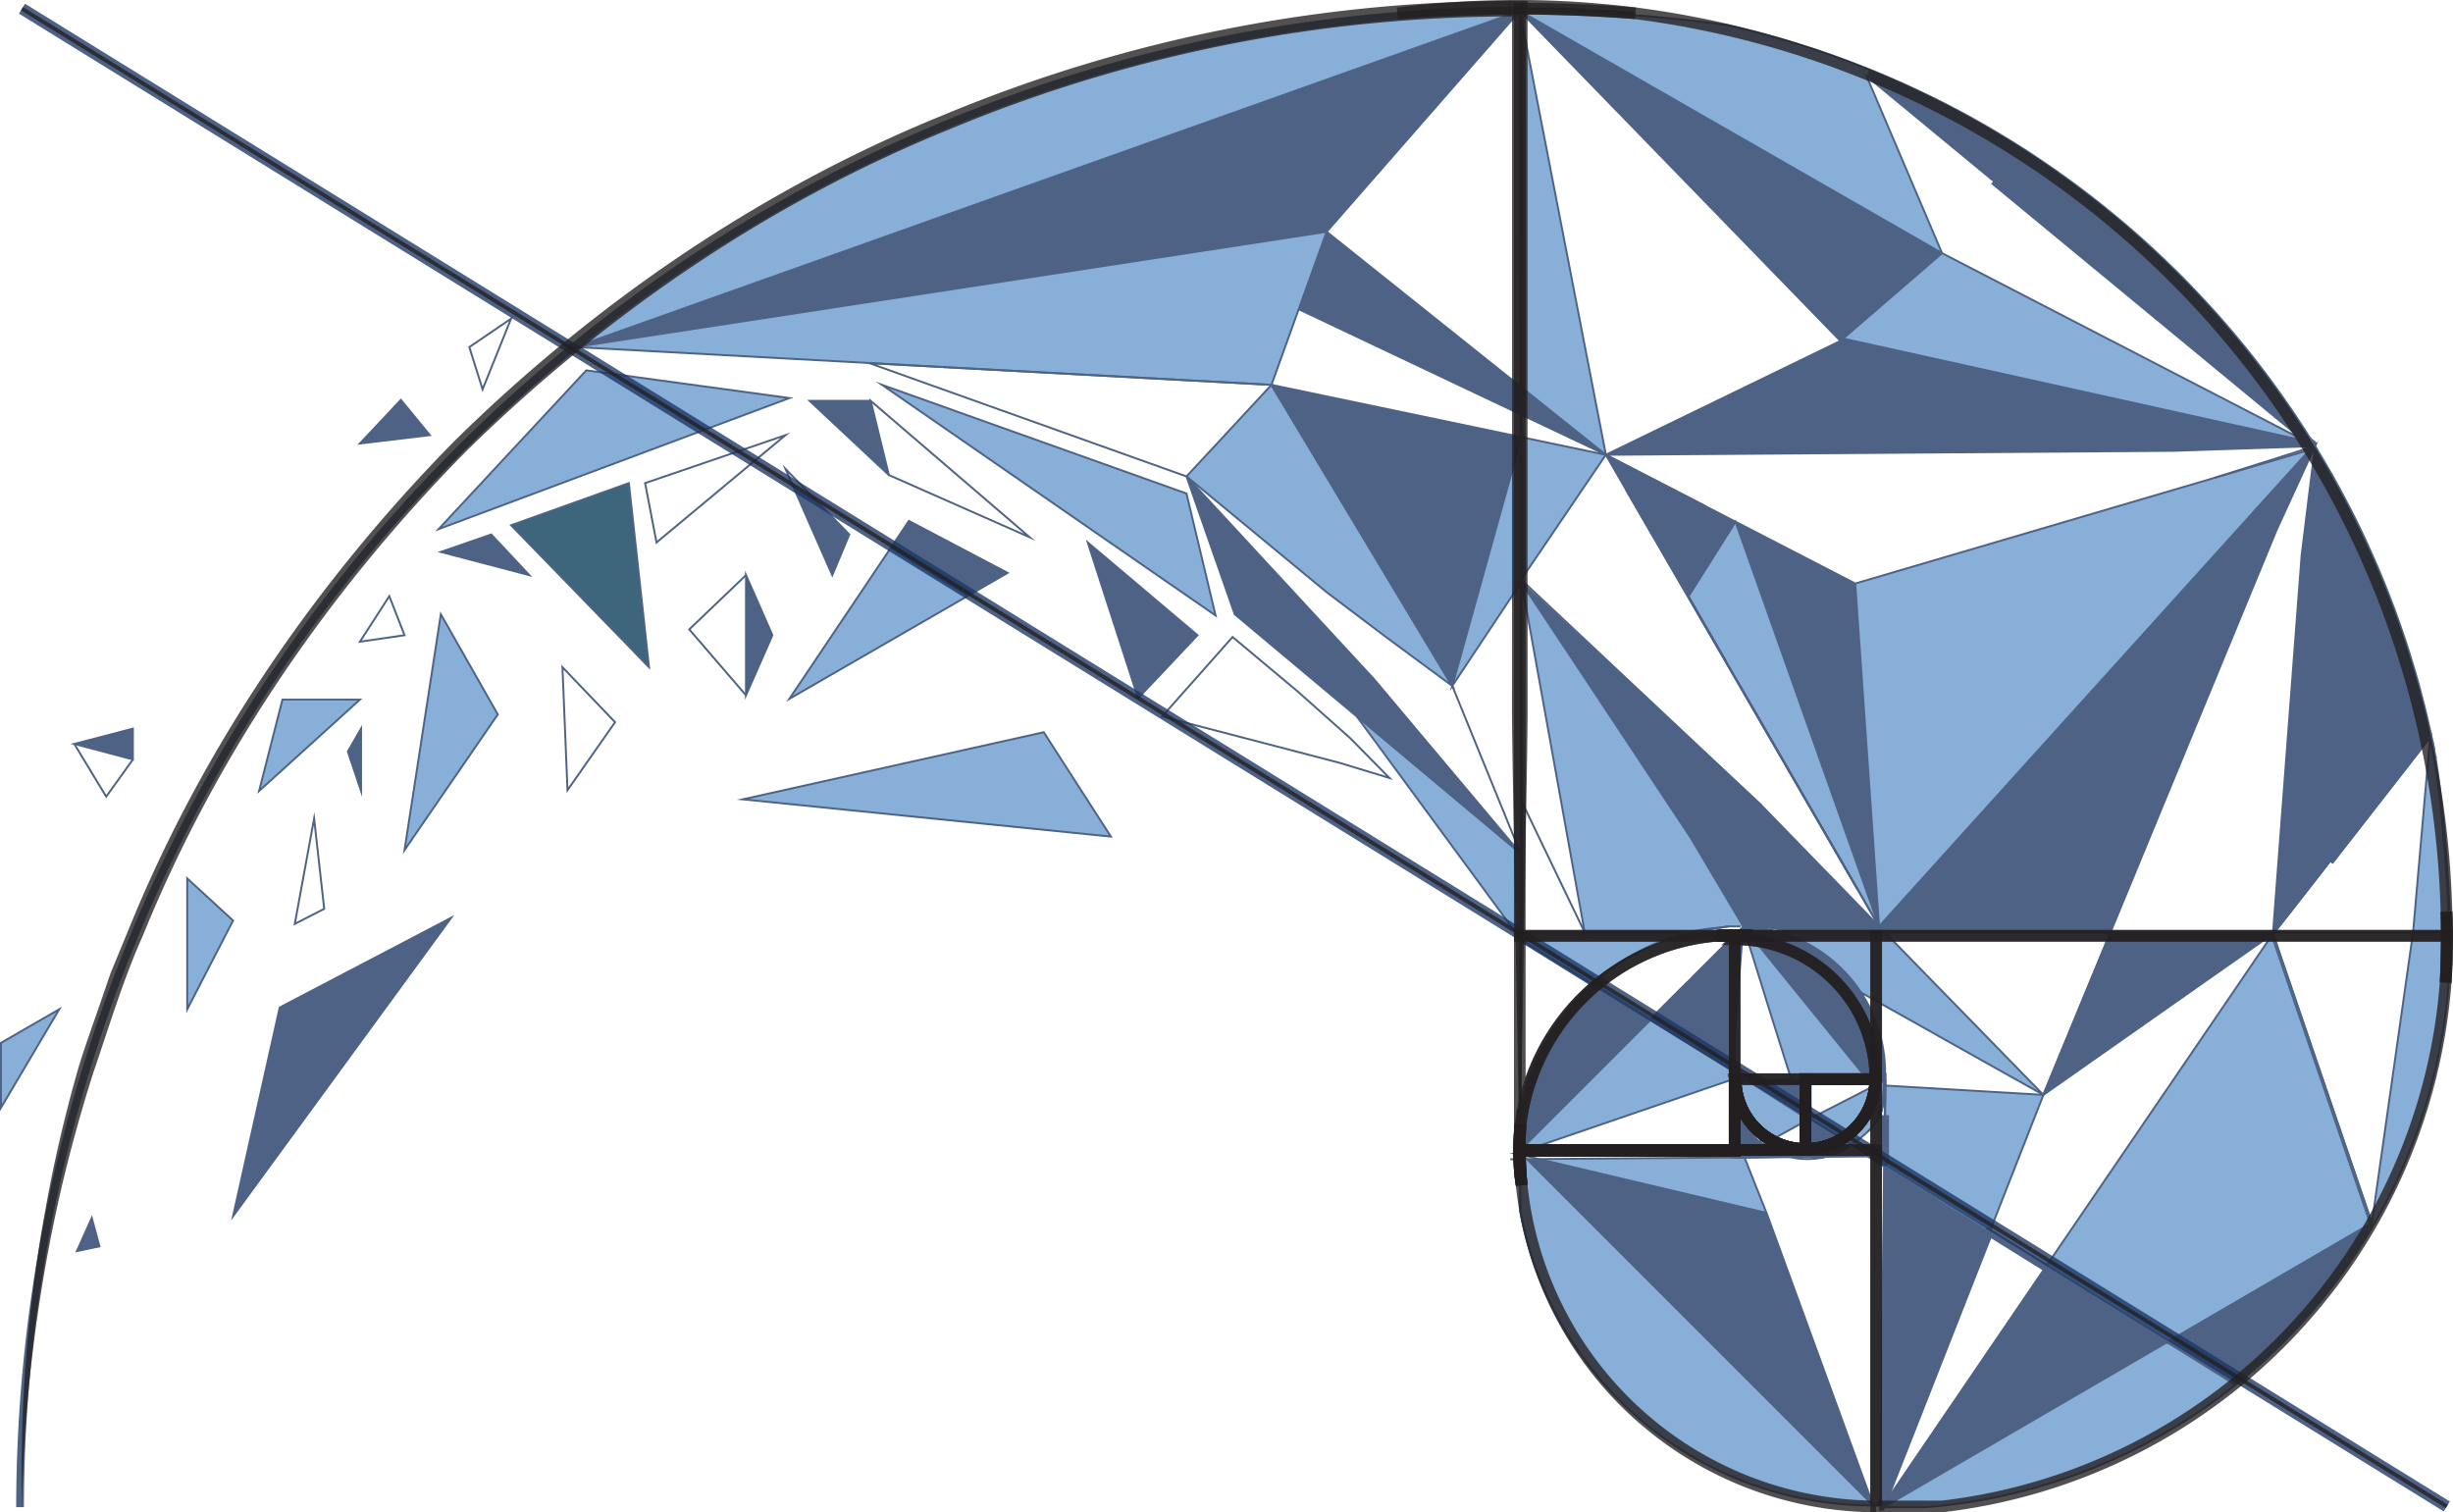 <svg id="FIBDEC_vector" data-name="FIBDEC vector" xmlns="http://www.w3.org/2000/svg" viewBox="0 0 316.082 194.873"><defs><style>.cls-1,.cls-12,.cls-8,.cls-9{opacity:0.78;}.cls-2{fill:#69c;}.cls-3{fill:#1c3664;}.cls-4{fill:#063b58;}.cls-11,.cls-12,.cls-5,.cls-6,.cls-7,.cls-8,.cls-9{fill:none;}.cls-5,.cls-6,.cls-7,.cls-8{stroke:#1c3664;}.cls-12,.cls-5,.cls-6,.cls-7,.cls-8,.cls-9{stroke-miterlimit:10;}.cls-5{stroke-width:0.25px;}.cls-7{stroke-width:0.257px;}.cls-8,.cls-9{stroke-width:1.5px;}.cls-12,.cls-9{stroke:#231f20;}.cls-10{fill:#231f20;}.cls-12{stroke-width:0.5px;}</style></defs><g class="cls-1"><path class="cls-2" d="M374.415,213.049c-.03-.22-.07-.43-.12-.64-.03-.18-.07-.36-.11-.53a.22.22,0,0,0-.01-.08c-.04-.18-.08-.36-.12-.53-.01-.03-.01-.06-.02-.08l.06-.64c.04.17.08.34.12.52.05.19.09.38.13.57v.04c.01.03.01.05.02.08.03.14.06.3.09.45.01.05.02.11.03.16a3.701,3.701,0,0,1,.09.48c.01.04.02.09.03.14s.02.11.03.16a2.231,2.231,0,0,1,.04.23.066.066,0,0,1,.01.06.508.508,0,0,1,.03.17.037.037,0,0,0,.01.03v.07a.037.037,0,0,1,.01.03.06.06,0,0,0,.01.04.06.06,0,0,0,.01.04c.01.01.02.03.01.04v.04c.02.18.05.35.08.54v.02c.04.22.07.44.1.67.05.3.1.62.14.93.02.17.04.34.07.51.01.11.02.22.04.34q.06.465.12.96l.09.78c.07.6.14,1.2.2,1.82.03.3.06.61.09.92.04.29.06.59.09.88l.09.99c.01.17.03.34.05.51.03.4.06.79.1,1.19.13,1.58.24,3.15.33,4.64l.06.93a.86.86,0,0,0,.01.16q.03.57.06,1.11v.12c.01.36.03.7.05,1.04.01.32.03.63.04.93,0,.1,0,.21.01.31.03.78.04,1.5.05,2.12h-.16c-.01-.57-.02-1.22-.05-1.92-.01-.1-.01-.21-.01-.31-.01-.3-.03-.61-.04-.93-.02-.34-.04-.68-.05-1.04v-.12q-.03-.54-.06-1.11a.86.86,0,0,1-.01-.16l-.06-.93c-.09-1.49-.2-3.06-.33-4.64-.02-.25-.05-.51-.07-.76-.01-.14-.02-.29-.03-.43-.02-.17-.04-.34-.05-.51l-.09-.99c-.03-.29-.05-.59-.09-.88-.03-.31-.06-.62-.09-.92-.06-.62-.13-1.22-.2-1.82l-.09-.78q-.06-.495-.12-.96c-.02-.15-.04-.3-.06-.44s-.04-.27-.05-.41c-.04-.31-.09-.63-.14-.93-.03-.23-.06-.45-.1-.67v-.02c-.03-.19-.06-.36-.08-.54.02.1.04.19.06.28a1.801,1.801,0,0,0-.06-.32c.01-.01,0-.03-.01-.04a.019.019,0,0,0,0-.03l-.01-.01a.147.147,0,0,0-.02-.11v-.01a.019.019,0,0,0,0-.03c0-.01,0-.01-.01-.02a.508.508,0,0,0-.03-.17.066.066,0,0,0-.01-.06,2.231,2.231,0,0,0-.04-.23c-.01-.05-.02-.11-.03-.16S374.425,213.089,374.415,213.049Z" transform="translate(-60.91 -116.167)"/><path class="cls-2" d="M371.845,236.319l2.19-25.13c.01.02.01.05.02.08.04.17.08.35.12.53a.22.22,0,0,1,.01.08c.04.17.08.35.11.53.05.21.09.42.12.64.01.04.02.09.03.14s.02.11.03.16a2.231,2.231,0,0,1,.04.23.066.066,0,0,1,.01.06.508.508,0,0,1,.03.17c.01.01.01.01.01.02a.019.019,0,0,1,0,.03v.01a.147.147,0,0,1,.02.11l.01.01a.019.019,0,0,1,0,.03c.01.01.02.03.01.04a1.801,1.801,0,0,1,.06.32c-.02-.09-.04-.18-.06-.28.02.18.05.35.08.54v.02c.04.22.07.44.1.67.05.3.1.62.14.93.01.14.03.27.05.41s.04.29.06.44q.06.465.12.96l.09.78c.07.6.14,1.2.2,1.82.03.3.06.61.09.92.04.29.06.59.09.88l.09.99c.01.17.03.34.05.51.01.14.02.29.03.43.02.25.05.51.07.76.13,1.58.24,3.15.33,4.64l.06.93a.86.86,0,0,0,.01.16q.03.57.06,1.11v.12c.01.36.03.7.05,1.04.01.32.03.63.04.93,0,.1,0,.21.01.31.03.7.04,1.35.05,1.92Z" transform="translate(-60.91 -116.167)"/><path class="cls-2" d="M376.645,237.209a72.946,72.946,0,0,1-9.84,36.71l-.27-.16v-.01l5.31-37.43h4.79C376.645,236.609,376.645,236.909,376.645,237.209Z" transform="translate(-60.91 -116.167)"/><path class="cls-3" d="M366.805,273.919a73.516,73.516,0,0,1-17.68,20.57l-.15.12h-.01l-8.17-5.08-.57-.35,1.21-.7.01-.01,24.92-14.51-.03-.08v-.01l.19-.11h.01Z" transform="translate(-60.91 -116.167)"/><polygon class="cls-2" points="263.705 163.102 284.885 132.052 292.725 120.542 305.425 157.702 280.705 172.102 280.695 172.102 280.695 172.112 280.675 172.122 279.465 172.822 279.415 172.852 279.405 172.852 263.705 163.102"/><polygon class="cls-3" points="293.375 119.762 293.215 119.962 293.365 119.762 293.375 119.762"/><polygon class="cls-3" points="293.215 119.962 293.075 120.152 293.065 120.152 293.215 119.962"/><path class="cls-3" d="M354.285,235.919l-.01.01-.15.2-.15.19h-.17l3.68-48.57,1.73-14.1c.24.39.49.8.72,1.2.18.28.34.57.51.86.62,1.03,1.21,2.08,1.78,3.14.17.32.35.64.52.96.36.66.71,1.33,1.05,2,.38.74.76,1.49,1.12,2.24l.06.12c.28.58.56,1.17.83,1.76q.36.765.69,1.53.36.78.69,1.56c.33.76.65,1.53.96,2.3.16.39.32.78.47,1.18.16.4.31.8.46,1.19.31.79.6,1.59.88,2.39.27.75.53,1.51.79,2.28.42,1.25.82,2.52,1.19,3.79.1.33.2.67.3,1.01.14.48.28.96.4,1.44.14.48.26.96.38,1.44.2.72.38,1.45.55,2.17.15.62.3,1.24.43,1.86.04.15.07.29.1.44v.01l-.01.01-.16.2-12.82,16.44-.01.02-5.05,6.47v.01Z" transform="translate(-60.91 -116.167)"/><polygon class="cls-2" points="292.875 120.322 292.885 120.352 292.855 120.352 292.875 120.322"/><polygon class="cls-3" points="292.825 120.352 292.725 120.432 292.725 120.352 292.825 120.352"/><path class="cls-2" d="M340.795,289.529l8.17,5.08a72.936,72.936,0,0,1-39.95,15.77h-5.38l.44-.26,36-20.95.08.05.07-.04Z" transform="translate(-60.91 -116.167)"/><polygon class="cls-2" points="305.455 157.792 280.535 172.302 280.525 172.312 279.315 173.012 279.235 172.962 279.405 172.852 279.415 172.852 279.465 172.822 280.675 172.122 280.695 172.112 280.705 172.102 305.425 157.712 305.455 157.792"/><polygon class="cls-3" points="263.705 163.102 279.405 172.852 279.235 172.962 279.165 173.002 263.555 163.312 263.705 163.102"/><polygon class="cls-2" points="279.315 173.012 279.245 173.052 279.165 173.002 279.235 172.962 279.315 173.012"/><polygon class="cls-3" points="282.875 127.342 263.305 141.082 271.945 120.152 292.885 120.152 292.875 120.312 292.875 120.322 292.825 120.352 292.725 120.352 292.725 120.432 282.875 127.342"/><path class="cls-2" d="M317.345,274.749l7.23,4.5Z" transform="translate(-60.91 -116.167)"/><polygon class="cls-2" points="284.015 54.312 237.145 43.932 250.245 32.622 298.235 57.442 298.255 57.462 284.015 54.312"/><polygon class="cls-3" points="271.935 120.152 242.885 120.152 242.125 119.372 256.095 103.912 290.595 65.732 298.305 57.482 293.355 68.272 274.055 115.032 271.945 120.152 271.935 120.152"/><path class="cls-3" d="M303.505,287.919l.24-21.35.07.04,9.9,6.15,3.54,2.19-.01.04-.07-.04-.07.18-13.76,35.01a.215.215,0,0,1-.08,0Z" transform="translate(-60.91 -116.167)"/><polygon class="cls-2" points="242.935 139.882 242.905 142.272 242.905 139.912 242.905 139.882 242.935 139.882"/><polygon class="cls-2" points="242.835 150.362 242.835 150.142 242.835 149.572 242.845 148.992 242.895 148.992 242.905 148.992 242.905 143.702 242.945 139.882 242.965 139.882 252.735 140.462 263.295 141.082 263.305 141.082 256.435 158.582 256.425 158.582 256.355 158.762 256.345 158.782 252.805 156.592 242.905 150.442 242.835 150.402 242.835 150.362"/><polygon class="cls-3" points="242.725 194.212 242.345 194.432 242.495 194.212 242.655 193.972 242.665 193.972 263.555 163.312 279.165 173.002 243.165 193.952 242.725 194.212"/><path class="cls-3" d="M317.795,139.479l-16.37-13.51.34-.87c.36.14.72.29,1.08.44.77.32,1.55.65,2.31.99.59.25,1.17.51,1.75.78a.925.925,0,0,1,.1.05c.46.21.92.43,1.38.65.49.23.97.46,1.46.7q4.395,2.145,8.58,4.66c.27.16.54.33.81.49,1.72,1.04,3.42,2.13,5.08,3.27.41.27.81.55,1.22.84.22.14.43.29.65.46.44.3.87.61,1.3.93.53.38,1.06.77,1.58,1.17,1.13.84,2.25,1.72,3.36,2.62.39.31.77.63,1.15.95,1,.82,1.98,1.66,2.96,2.53.7.63,1.4,1.26,2.09,1.9q1.56,1.455,3.08,2.97c.31.31.62.62.93.94.17.17.34.34.5.52.37.37.73.75,1.08,1.13.15.14.29.3.43.46.4.43.8.85,1.19,1.29.83.9,1.64,1.83,2.44,2.77.31.35.6.71.9,1.07q1.725,2.055,3.34,4.2a.951.951,0,0,1,.15.2c.54.7,1.07,1.42,1.59,2.14.56.78,1.11,1.56,1.65,2.35.09.12.18.24.26.37.49.73.97,1.46,1.45,2.19.27.41.54.83.8,1.25.26.41.52.83.78,1.25Z" transform="translate(-60.91 -116.167)"/><polygon class="cls-2" points="240.885 101.532 239.055 75.192 285.355 61.572 297.605 57.972 290.595 65.732 256.095 103.912 242.125 119.372 240.885 101.532"/><path class="cls-2" d="M301.105,262.429a17.704,17.704,0,0,1-1.6,1.24h-.01l-.1-.06-.37-.23-.01-.01h-.01l-1.68-1.05-.03-.01-3.08-1.92v-.11l9.44-4.84c0,.2-.01.4-.02.6,0,.04-.01.09-.01.13-.03.36-.02.71-.03,1.06,0,.03-.01.07-.01.1v.02a18.585,18.585,0,0,1-.78,3.17,7.471,7.471,0,0,1-1.22,1.46,4.146,4.146,0,0,1-.43.4A.225.225,0,0,0,301.105,262.429Z" transform="translate(-60.91 -116.167)"/><polygon class="cls-3" points="233.065 144.242 233.035 144.262 233.025 144.262 233.065 144.242"/><path class="cls-2" d="M292.225,236.319h11.56l2.66,2.72,2.6,2.67.02.02.74.76,2.88,2.95,11.51,11.8-13.67-7.67v-.01l-9.81-5.5a18.906,18.906,0,0,0-10.41-7.74Z" transform="translate(-60.91 -116.167)"/><polygon class="cls-3" points="233.115 143.862 226.525 139.772 225.145 139.152 230.835 139.152 233.115 139.152 233.115 143.862"/><path class="cls-3" d="M291.635,265.269h-.01a.893.893,0,0,1-.2-.06l2.61-.05v-4.66l.18.11v-.21l3.08,1.91.03.01,1.68,1.05h.01l.01.01.37.23.1.06c-.05.04-.1.08-.16.12-.02.01-.04.03-.06.04a9.591,9.591,0,0,1-3.09,1.39c-.01,0-.01.01-.02.01h-.02l-4.49.04Z" transform="translate(-60.91 -116.167)"/><polygon class="cls-3" points="239.055 75.192 240.885 101.532 242.125 119.372 235.905 101.842 223.625 67.222 239.055 75.192"/><path class="cls-3" d="M301.585,255.319l-7.85-9.67-7.57-9.33h.76l13.79,7.74a18.775,18.775,0,0,1,3.1,10.37c0,.3-.01.6-.02.89Z" transform="translate(-60.91 -116.167)"/><path class="cls-2" d="M311.155,148.789l-54.12-31.05v-.17a195.338,195.338,0,0,1,26.44,1.83c.82.19,1.64.38,2.46.58.01,0,.02.01.04.01q.915.225,1.83.48a2.291,2.291,0,0,1,.28.07c.38.1.75.2,1.13.31a.202.202,0,0,1,.11.03c.53.14,1.06.29,1.58.45.42.12.83.24,1.25.38.5.15,1,.3,1.5.47.51.15,1.01.32,1.51.49.27.09.55.18.82.28a2.413,2.413,0,0,1,.25.08c.5.17.99.35,1.48.53.82.29,1.64.59,2.46.92.31.11.61.23.92.36.22.08.45.17.67.26l-.34.87Z" transform="translate(-60.91 -116.167)"/><path class="cls-3" d="M300.715,244.059l-13.79-7.74-1.04-.65-.33-.12a18.574,18.574,0,0,1,4.75.77A18.906,18.906,0,0,1,300.715,244.059Z" transform="translate(-60.91 -116.167)"/><path class="cls-2" d="M284.435,255.319h1.47l.18.12h.01l1.05.67.06.04h.01l.05.03,4.89,3.12.05.04,1.72,1.09-5.5,3.03-.33.18h-.01c-.09-.07-.16-.13-.25-.2l-.03-.03-.04-.42-3.24-7.59Z" transform="translate(-60.91 -116.167)"/><path class="cls-2" d="M285.635,235.659l.31.38Z" transform="translate(-60.91 -116.167)"/><polygon class="cls-3" points="225.035 119.872 224.725 119.492 224.665 119.412 224.655 119.402 224.645 119.382 226.015 120.152 225.255 120.152 225.035 119.872"/><path class="cls-2" d="M285.575,235.579l.06.08Z" transform="translate(-60.91 -116.167)"/><polygon class="cls-2" points="224.655 119.402 224.665 119.412 224.655 119.412 224.655 119.402"/><polygon class="cls-2" points="240.675 139.152 233.125 139.152 233.115 139.152 230.835 139.152 228.385 131.382 224.655 119.412 224.665 119.412 224.725 119.492 225.035 119.872 225.255 120.152 232.825 129.482 240.675 139.152"/><polygon class="cls-3" points="224.645 119.382 224.655 119.402 224.635 119.392 224.635 119.382 224.645 119.382"/><polygon class="cls-3" points="223.875 120.152 224.625 119.402 224.625 119.412 224.565 120.152 223.875 120.152"/><polygon class="cls-2" points="222.185 69.502 222.205 69.462 223.625 67.222 235.905 101.842 242.125 119.372 242.105 119.342 232.335 102.412 231.525 101.022 231.515 101.002 226.115 91.652 224.215 88.362 222.445 85.292 217.565 76.832 222.185 69.502"/><polygon class="cls-3" points="223.875 120.152 218.045 125.952 223.525 120.472 223.845 120.152 223.875 120.152"/><path class="cls-3" d="M284.435,265.319v-6.81a10.134,10.134,0,0,0,2.79,4.42c.11.09.23.19.35.29a2,2,0,0,0,.22.19l.03.37h.01l.25-.14h.01c.13.1.27.2.41.29a9.336,9.336,0,0,0,2.9,1.28l-3.45.07-2.26.04h-1.26Z" transform="translate(-60.91 -116.167)"/><polygon class="cls-3" points="217.555 76.832 222.445 85.292 224.215 88.362 226.115 91.652 231.515 101.002 231.525 101.022 232.325 102.412 239.375 114.632 232.305 102.422 231.535 101.102 231.525 101.082 224.115 88.292 224.105 88.272 209.495 63.052 206.925 58.612 219.695 65.192 219.705 65.202 223.615 67.222 222.205 69.462 222.185 69.502 217.555 76.832"/><polygon class="cls-3" points="206.925 58.602 225.445 49.612 237.145 43.932 284.015 54.312 298.275 57.472 298.285 57.482 280.105 58.092 206.925 58.602"/><path class="cls-3" d="M278.955,242.119l5.83-5.8h.69l-1.04,13.26-.01.13v-.13l-.33,4.22-.01.05c-.01.08-.02.15-.03.23l-10.47-6.49.02-.02-.06-.04,4.84-4.84Z" transform="translate(-60.91 -116.167)"/><path class="cls-3" d="M278.765,224.119l-21.77-32.83-.01-.04,30.93,28.73,15.1,15.53.02.03.76.78h-11.57a28.957,28.957,0,0,0-6.69-.78Z" transform="translate(-60.91 -116.167)"/><polygon class="cls-2" points="198.305 149.352 208.665 149.272 223.525 149.152 224.125 149.152 224.305 149.162 223.525 149.172 224.545 149.162 224.555 149.162 224.785 149.162 224.795 149.162 227.625 156.292 211.605 152.502 198.305 149.352"/><polygon class="cls-2" points="196.025 64.112 196.045 56.332 204.565 58.112 206.915 58.602 206.915 58.612 196.015 74.682 196.025 64.112"/><path class="cls-2" d="M256.995,191.289l21.77,32.83,6.77,11.42v.01h-.34a2.437,2.437,0,0,0-.27-.01,2.09,2.09,0,0,0-.25.01l-.93-.01-.07.01h-.17l-1.15.17-.1.01a20.478,20.478,0,0,0-3.33.49c-.14.03-.27.06-.41.1h-13.41Z" transform="translate(-60.91 -116.167)"/><polygon class="cls-3" points="225.305 177.912 196.755 149.362 198.295 149.352 198.305 149.352 211.605 152.502 227.625 156.292 227.805 156.772 234.855 176.092 241.375 193.982 225.305 177.912"/><polygon class="cls-3" points="196.055 49.922 205.565 57.522 206.915 58.602 205.155 57.762 196.045 53.442 196.055 49.922"/><path class="cls-2" d="M256.815,265.539l.84-.01h.01l28.55,28.55,16.07,16.07v.01a46.379,46.379,0,0,1-16.14-2.89c-.94-.36-1.86-.74-2.77-1.14-1.22-.55-2.41-1.15-3.57-1.79-.87-.49-1.71-1-2.54-1.53a46.318,46.318,0,0,1-12.18-11.44c-.19-.26-.39-.53-.58-.8a46.063,46.063,0,0,1-7.7-18.37v-1.76Z" transform="translate(-60.91 -116.167)"/><polygon class="cls-3" points="237.145 43.932 196.125 1.702 196.125 1.572 250.245 32.622 237.145 43.932"/><polygon class="cls-2" points="196.145 74.822 196.055 74.962 196.015 74.752 196.015 74.702 196.145 74.822"/><path class="cls-2" d="M256.855,237.189l.02-11.01.14.12.02,10.02h21.48a29.015,29.015,0,0,0-12.33,6.51l.02.01c-.03.03-.07.06-.1.09h-.01l-3.73-2.32-5.42-3.36Z" transform="translate(-60.91 -116.167)"/><polygon class="cls-2" points="196.125 2.902 206.605 56.932 206.925 58.602 206.915 58.602 205.565 57.522 196.055 49.922 196.055 49.912 196.125 2.902"/><polygon class="cls-3" points="196.075 75.082 196.085 75.122 196.015 75.022 196.075 75.082"/><polygon class="cls-2" points="196.005 74.692 196.015 74.692 196.015 74.702 196.015 74.752 196.005 74.692"/><polygon class="cls-2" points="196.005 72.052 196.015 74.682 196.005 74.692 196.005 72.052"/><path class="cls-3" d="M266.045,255.029l-9.15,9.15.01-5.06c.06-.33.14-.66.21-.98q.165-.69.36-1.38c.11-.39.22-.77.35-1.15.14-.42.28-.83.44-1.24.15-.4.31-.8.49-1.19.17-.41.36-.81.56-1.21a3.013,3.013,0,0,1,.16-.31q.21-.435.45-.87a3.607,3.607,0,0,1,.22-.39q.315-.57.66-1.11.405-.645.84-1.26c.23-.34.48-.67.73-1,.22-.28.44-.56.67-.83q.255-.315.54-.63c.25-.3.52-.59.79-.88l.81-.81c.28-.27.56-.54.85-.79.05-.05.1-.09.15-.14l2.69,1.67,4.67,2.91-.02.02Z" transform="translate(-60.91 -116.167)"/><path class="cls-2" d="M256.895,264.179v.1l9.23-9.23,7.46-7.46,10.47,6.49v.01a1.492,1.492,0,0,0-.02.21.528.528,0,0,0-.01.13.014.014,0,0,0,0,.02v.04h-.01v.03c-.01,0-.01,0,0,.01a.014.014,0,0,0,0,.02v.06a.17.17,0,0,0-.01.07v.02c0,.03-.01.07-.01.1-.01.12-.01.25-.01.38v.07h-.01v.07l-16.74,5.74-10.42,3.57v-.37Z" transform="translate(-60.91 -116.167)"/><polygon class="cls-2" points="187.135 88.382 193.205 66.552 195.965 56.622 195.985 64.132 195.985 64.142 195.975 64.142 196.005 74.692 196.015 75.022 187.135 88.382"/><polygon class="cls-2" points="174.825 92.312 195.955 110.012 195.935 121.022 174.825 92.312"/><polygon class="cls-3" points="184.895 84.662 184.715 84.362 184.705 84.342 181.815 79.522 165.385 52.182 163.835 49.592 195.965 56.312 195.965 56.612 195.965 56.622 193.205 66.552 187.135 88.382 186.645 87.572 186.635 87.562 186.445 87.242 185.275 85.292 184.895 84.662"/><polygon class="cls-3" points="195.955 49.842 195.965 53.402 167.345 39.842 170.945 29.862 195.955 49.842"/><polygon class="cls-2" points="184.715 84.362 184.895 84.662 185.275 85.292 186.445 87.242 186.635 87.562 186.645 87.572 187.125 88.382 178.585 82.082 170.945 76.312 152.925 61.422 152.895 61.402 152.895 61.392 159.625 54.132 163.405 50.052 163.825 49.602 165.385 52.182 181.805 79.522 184.705 84.342 184.715 84.362"/><path class="cls-2" d="M224.315,166.219l.42-.45Z" transform="translate(-60.91 -116.167)"/><path class="cls-2" d="M220.535,170.299l3.78-4.08Z" transform="translate(-60.91 -116.167)"/><polygon class="cls-2" points="152.885 63.592 156.635 79.312 113.655 49.592 152.885 63.592"/><polygon class="cls-3" points="154.305 81.852 146.655 89.962 140.165 69.902 154.305 81.852"/><polygon class="cls-3" points="177.045 87.512 195.955 110.012 174.825 92.312 174.795 92.292 159.105 79.152 152.895 61.402 152.925 61.422 177.045 87.512"/><polygon class="cls-2" points="159.625 54.132 152.895 61.392 152.885 61.392 159.625 54.132"/><polygon class="cls-2" points="134.495 94.352 143.145 107.802 95.705 103.002 134.495 94.352"/><polygon class="cls-3" points="117.115 67.122 129.835 73.822 124.695 76.792 114.765 70.622 117.115 67.122"/><polygon class="cls-2" points="101.715 90.052 114.765 70.622 124.695 76.792 101.715 90.052"/><polygon class="cls-3" points="112.195 51.652 114.535 61.212 104.325 51.652 112.195 51.652"/><polygon class="cls-3" points="107.245 74.112 102.295 62.882 105.595 64.932 105.615 64.942 109.435 68.872 107.245 74.112"/><polygon class="cls-3" points="96.125 74.112 99.525 81.852 96.125 89.592 96.125 74.112"/><path class="cls-2" d="M179.225,145.159l-44.21,15.73-.08-.1a192.253,192.253,0,0,1,96.55-41.58,194.867,194.867,0,0,1,25.26-1.64l-77.51,27.58Z" transform="translate(-60.91 -116.167)"/><polygon class="cls-3" points="170.945 29.862 107.355 39.622 74.105 44.722 118.315 28.992 118.325 28.982 195.835 1.402 170.945 29.862"/><polygon class="cls-4" points="81.035 62.252 83.025 80.442 83.025 80.462 83.625 85.972 81.805 84.102 81.805 84.092 70.215 72.162 65.855 67.682 81.035 62.252"/><polygon class="cls-2" points="74.105 44.722 107.355 39.622 170.945 29.862 167.345 39.842 163.835 49.592 163.825 49.592 162.945 49.542 153.535 49.032 101.775 46.222 74.105 44.722"/><polygon class="cls-3" points="63.895 69.512 68.205 74.112 56.805 71.122 63.295 68.872 63.895 69.512"/><polygon class="cls-2" points="56.805 79.152 64.145 92.062 52.125 109.542 56.805 79.152"/><polygon class="cls-2" points="75.545 47.722 101.715 51.292 56.515 68.182 75.545 47.722"/><polygon class="cls-3" points="58.135 118.262 30.035 156.712 36.045 129.822 58.135 118.262"/><polygon class="cls-3" points="55.385 56.072 46.375 57.152 51.655 51.532 55.385 56.072"/><polygon class="cls-3" points="46.525 93.892 46.525 101.922 44.825 96.842 46.525 93.892"/><polygon class="cls-2" points="33.385 101.922 36.395 90.152 46.375 90.152 33.385 101.922"/><polygon class="cls-2" points="24.125 130.052 24.125 113.192 30.035 118.622 24.125 130.052"/><polygon class="cls-3" points="9.575 95.862 17.125 93.892 17.125 97.862 9.575 95.862"/><polygon class="cls-3" points="11.825 156.952 12.815 160.602 9.915 161.212 11.825 156.952"/><polygon class="cls-2" points="7.635 130.052 0.125 142.742 0.125 134.382 7.635 130.052"/><line class="cls-5" x1="242.115" y1="119.372" x2="242.105" y2="119.342"/><polyline class="cls-5" points="231.535 101.102 232.295 102.422 239.375 114.632"/><line class="cls-5" x1="224.115" y1="88.292" x2="231.525" y2="101.082"/><line class="cls-5" x1="209.495" y1="63.052" x2="224.105" y2="88.272"/><line class="cls-5" x1="206.915" y1="58.602" x2="206.915" y2="58.612"/><polyline class="cls-5" points="219.705 65.202 219.695 65.192 206.925 58.612"/><polyline class="cls-5" points="222.445 85.292 217.555 76.832 222.185 69.502 222.205 69.462 223.615 67.222"/><polyline class="cls-5" points="231.515 101.002 226.115 91.652 224.215 88.362"/><polyline class="cls-5" points="239.375 114.632 232.325 102.412 231.525 101.022"/><line class="cls-5" x1="263.295" y1="141.072" x2="271.935" y2="120.152"/><polyline class="cls-5" points="248.155 125.562 248.895 126.322 251.775 129.272 263.285 141.072"/><polyline class="cls-5" points="242.875 120.152 245.535 122.872 248.135 125.542"/><path class="cls-5" d="M256.895,180.309h-.01l.03,10.55v-2.64l.01-7.94c-.01.01-.02.02-.03.02" transform="translate(-60.91 -116.167)"/><line class="cls-5" x1="195.955" y1="110.012" x2="174.825" y2="92.312"/><line class="cls-5" x1="195.945" y1="121.022" x2="195.935" y2="121.022"/><line class="cls-5" x1="196.035" y1="121.082" x2="195.945" y2="121.032"/><polyline class="cls-5" points="195.895 148.502 195.895 148.462 195.895 148.102 195.895 148.092 195.905 142.932 195.905 139.352 195.935 121.252 195.945 121.252 195.975 121.272 201.355 124.612 205.035 126.902 205.045 126.902"/><line class="cls-5" x1="195.905" y1="148.522" x2="195.895" y2="148.512"/><line class="cls-5" x1="196.255" y1="148.872" x2="195.995" y2="148.612"/><path class="cls-5" d="M264.505,290.569a45.936,45.936,0,0,1-7.71-18.37v-1.76l.01-4.9" transform="translate(-60.91 -116.167)"/><path class="cls-5" d="M268.895,295.899a44.543,44.543,0,0,1-3.81-4.53" transform="translate(-60.91 -116.167)"/><path class="cls-5" d="M279.805,304.339c-.87-.48-1.71-.99-2.54-1.53" transform="translate(-60.91 -116.167)"/><path class="cls-5" d="M286.145,307.269c-.94-.35-1.86-.73-2.77-1.14" transform="translate(-60.91 -116.167)"/><path class="cls-6" d="M317.245,274.989l-13.82,35.15h-.08a.215.215,0,0,1-.08,0" transform="translate(-60.91 -116.167)"/><polyline class="cls-5" points="263.665 163.082 256.435 158.582 256.425 158.582 256.355 158.762 256.345 158.782 256.335 158.822"/><line class="cls-5" x1="280.675" y1="172.122" x2="279.465" y2="172.822"/><polyline class="cls-5" points="305.425 157.702 280.705 172.102 280.695 172.102 280.695 172.112"/><polyline class="cls-5" points="292.895 120.352 294.095 123.872 305.615 157.592"/><line class="cls-5" x1="292.875" y1="120.322" x2="292.885" y2="120.352"/><line class="cls-5" x1="292.885" y1="120.152" x2="292.875" y2="120.312"/><line class="cls-5" x1="293.375" y1="119.762" x2="293.365" y2="119.762"/><line class="cls-6" x1="293.375" y1="119.752" x2="293.375" y2="119.762"/><line class="cls-5" x1="300.185" y1="111.022" x2="295.135" y2="117.492"/><line class="cls-6" x1="313.015" y1="94.562" x2="300.195" y2="111.002"/><path class="cls-5" d="M374.215,211.069c-.04-.18-.08-.35-.12-.52,0-.01-.01-.01-.01-.02" transform="translate(-60.91 -116.167)"/><path class="cls-5" d="M374.725,213.639a.037.037,0,0,1-.01-.03.508.508,0,0,0-.03-.17.066.066,0,0,0-.01-.06,2.231,2.231,0,0,0-.04-.23c-.01-.05-.02-.11-.03-.16s-.02-.1-.03-.14a3.701,3.701,0,0,0-.09-.48c-.01-.05-.02-.11-.03-.16-.03-.15-.06-.31-.09-.45-.01-.03-.01-.05-.02-.08v-.04" transform="translate(-60.91 -116.167)"/><path class="cls-5" d="M366.805,273.919a72.946,72.946,0,0,0,9.84-36.71c0-.3,0-.6-.01-.89-.01-.62-.02-1.34-.05-2.12-.01-.1-.01-.21-.01-.31-.01-.3-.03-.61-.04-.93-.02-.34-.04-.68-.05-1.04v-.12q-.03-.54-.06-1.11a.86.86,0,0,1-.01-.16l-.06-.93c-.09-1.49-.2-3.06-.33-4.64-.04-.4-.07-.79-.1-1.19-.02-.17-.04-.34-.05-.51l-.09-.99c-.03-.29-.05-.59-.09-.88-.03-.31-.06-.62-.09-.92-.06-.62-.13-1.22-.2-1.82l-.09-.78q-.06-.495-.12-.96c-.02-.12-.03-.23-.04-.34-.03-.17-.05-.34-.07-.51-.04-.31-.09-.63-.14-.93-.03-.23-.06-.45-.1-.67v-.02c-.03-.19-.06-.36-.08-.54v-.04c.01-.01,0-.03-.01-.04a.06.06,0,0,1-.01-.04.06.06,0,0,1-.01-.04.037.037,0,0,0-.01-.03v-.05" transform="translate(-60.91 -116.167)"/><path class="cls-5" d="M303.585,257.349a18.585,18.585,0,0,1-.78,3.17" transform="translate(-60.91 -116.167)"/><line class="cls-5" x1="223.065" y1="139.092" x2="223.075" y2="139.092"/><polyline class="cls-5" points="242.905 142.272 242.935 139.882 242.945 139.152"/><polyline class="cls-5" points="242.895 139.882 242.895 140.692 242.895 143.702 242.905 142.752"/><path class="cls-5" d="M302.825,260.479a5.382,5.382,0,0,0,.37-.71,5.72,5.72,0,0,0,.39-2.35v-.09c0-.03.01-.07.01-.1.06-.39.1-.78.14-1.18" transform="translate(-60.91 -116.167)"/><path class="cls-5" d="M301.585,261.979a7.471,7.471,0,0,0,1.22-1.46.01.01,0,0,1,.01-.01" transform="translate(-60.91 -116.167)"/><path class="cls-5" d="M301.105,262.429a.225.225,0,0,1,.05-.05" transform="translate(-60.91 -116.167)"/><line class="cls-5" x1="223.555" y1="138.182" x2="223.535" y2="138.172"/><line class="cls-5" x1="225.575" y1="139.422" x2="225.145" y2="139.152"/><line class="cls-5" x1="226.355" y1="139.902" x2="226.295" y2="139.862"/><line class="cls-5" x1="233.115" y1="144.112" x2="231.295" y2="142.972"/><polyline class="cls-5" points="233.115 139.152 233.115 143.862 233.115 144.102"/><polyline class="cls-5" points="242.895 143.702 242.895 143.922 242.835 148.992"/><polyline class="cls-5" points="242.895 148.992 242.895 144.582 242.895 143.922"/><line class="cls-5" x1="238.115" y1="147.212" x2="238.105" y2="147.202"/><line class="cls-5" x1="238.585" y1="147.502" x2="238.485" y2="147.442"/><path class="cls-5" d="M296.165,265.229c.01,0,.01-.01.02-.01" transform="translate(-60.91 -116.167)"/><path class="cls-5" d="M295.685,265.339c.13-.03.25-.06.37-.09" transform="translate(-60.91 -116.167)"/><line class="cls-5" x1="226.925" y1="147.602" x2="227.175" y2="147.472"/><path class="cls-5" d="M287.575,263.219a2,2,0,0,0,.22.19l.03.37h.01" transform="translate(-60.91 -116.167)"/><path class="cls-5" d="M284.425,259.519v-1.04c0,.01.01.02.01.03a10.134,10.134,0,0,0,2.79,4.42" transform="translate(-60.91 -116.167)"/><path class="cls-5" d="M284.035,256.309a.487.487,0,0,0,.01.12c0,.05.01.09.01.14a.9.9,0,0,0,.03.16,5.067,5.067,0,0,0,.09.54l.01.04.03.31.01.08v.02l.2,1.89v-.08" transform="translate(-60.91 -116.167)"/><path class="cls-5" d="M283.985,255.249h-.01v.1c0,.16,0,.31.01.47l.03.3" transform="translate(-60.91 -116.167)"/><path class="cls-5" d="M284.005,254.699c0,.03-.01.07-.01.1-.01.12-.01.25-.01.38" transform="translate(-60.91 -116.167)"/><path class="cls-5" d="M284.015,254.609a.17.17,0,0,0-.01.07" transform="translate(-60.91 -116.167)"/><path class="cls-5" d="M284.015,254.509v.01c-.01,0-.01,0,0,.01a.014.014,0,0,0,0,.02" transform="translate(-60.91 -116.167)"/><path class="cls-5" d="M284.025,254.429a.014.014,0,0,0,0,.02" transform="translate(-60.91 -116.167)"/><line class="cls-5" x1="223.525" y1="138.162" x2="223.515" y2="138.152"/><line class="cls-5" x1="223.535" y1="138.232" x2="223.525" y2="138.232"/><line class="cls-5" x1="225.175" y1="139.272" x2="224.995" y2="139.152"/><line class="cls-5" x1="226.295" y1="139.982" x2="226.235" y2="139.942"/><line class="cls-5" x1="231.295" y1="143.172" x2="231.245" y2="143.132"/><line class="cls-5" x1="233.065" y1="144.242" x2="233.025" y2="144.262"/><line class="cls-5" x1="233.165" y1="144.182" x2="233.125" y2="144.202"/><line class="cls-5" x1="236.385" y1="146.142" x2="233.305" y2="144.232"/><line class="cls-7" x1="238.095" y1="147.202" x2="236.415" y2="146.152"/><line class="cls-5" x1="242.775" y1="150.112" x2="242.825" y2="150.142"/><path class="cls-5" d="M284.025,254.489h-.01v.02c0-.01.01,0,.01,0" transform="translate(-60.91 -116.167)"/><line class="cls-5" x1="223.175" y1="137.942" x2="223.515" y2="138.152"/><path class="cls-5" d="M284.055,254.089a1.492,1.492,0,0,0-.02.21.528.528,0,0,0-.01.13h.01" transform="translate(-60.91 -116.167)"/><path class="cls-5" d="M284.425,249.709v-.13l-.33,4.22-.01.05c-.01.08-.02.15-.03.23" transform="translate(-60.91 -116.167)"/><path class="cls-5" d="M303.745,256.049c.02-.24.04-.48.05-.73" transform="translate(-60.91 -116.167)"/><path class="cls-5" d="M302.815,260.509a.037.037,0,0,0,.01-.03,18.499,18.499,0,0,0,.76-3.06c0-.02.01-.05.01-.07" transform="translate(-60.91 -116.167)"/><line class="cls-5" x1="223.085" y1="139.032" x2="223.075" y2="139.042"/><polyline class="cls-5" points="224.645 119.382 224.975 119.502 226.015 120.152"/><polyline class="cls-5" points="221.445 119.552 222.595 119.382 222.765 119.382"/><path class="cls-5" d="M282.255,235.729a20.478,20.478,0,0,0-3.33.49l3.33-.49" transform="translate(-60.91 -116.167)"/><line class="cls-5" x1="221.345" y1="119.562" x2="221.445" y2="119.552"/><path class="cls-5" d="M282.935,235.649c-.09.01-.17.02-.25.03-.1.01-.21.02-.33.04" transform="translate(-60.91 -116.167)"/><path class="cls-5" d="M285.195,235.549a2.437,2.437,0,0,0-.27-.01,2.09,2.09,0,0,0-.25.01" transform="translate(-60.91 -116.167)"/><path class="cls-5" d="M290.305,236.319a18.574,18.574,0,0,0-4.75-.77" transform="translate(-60.91 -116.167)"/><path class="cls-7" d="M303.595,257.229c.01-.35,0-.7.03-1.06,0-.04.01-.09.01-.13" transform="translate(-60.91 -116.167)"/><path class="cls-5" d="M303.595,257.329v-.1" transform="translate(-60.91 -116.167)"/><path class="cls-7" d="M291.425,265.209a.893.893,0,0,0,.2.06" transform="translate(-60.91 -116.167)"/><path class="cls-7" d="M287.805,263.409l.03.03c.09.07.16.13.25.2" transform="translate(-60.91 -116.167)"/><path class="cls-7" d="M284.235,257.719a7.101,7.101,0,0,0,.2.76" transform="translate(-60.91 -116.167)"/><path class="cls-7" d="M284.065,256.569c.01.05.01.11.02.16a6.423,6.423,0,0,0,.1.75l.01.04c.01.03.01.07.02.1a.235.235,0,0,0,.02.08" transform="translate(-60.91 -116.167)"/><path class="cls-7" d="M284.035,254.499c-.01.01-.01.01-.01.02" transform="translate(-60.91 -116.167)"/><path class="cls-7" d="M284.085,253.979c0,.04-.01.07-.01.11" transform="translate(-60.91 -116.167)"/><path class="cls-7" d="M284.445,254.329v-1.95c0,.01-.01.03-.01.04s-.01.03-.01.04a10.559,10.559,0,0,0-.32,1.4l-.01.05" transform="translate(-60.91 -116.167)"/><polyline class="cls-7" points="240.775 139.272 233.305 139.272 233.305 142.802 233.305 143.972 233.305 144.112 233.305 144.222 233.305 144.232 233.305 144.442 233.125 144.332 233.035 144.262"/><path class="cls-5" d="M284.025,254.509a.01.01,0,0,1,.01-.01" transform="translate(-60.91 -116.167)"/><polyline class="cls-6" points="224.985 139.152 223.535 138.232 223.535 138.172 223.535 138.162"/><path class="cls-6" d="M256.745,117.569a194.867,194.867,0,0,0-25.26,1.64,192.253,192.253,0,0,0-96.55,41.58c-.16.13-.33.27-.49.4a1.738,1.738,0,0,0-.15.13,192.841,192.841,0,0,0-70.8,149.06" transform="translate(-60.91 -116.167)"/><line class="cls-6" x1="196.125" y1="1.402" x2="195.835" y2="1.402"/><line class="cls-6" x1="298.235" y1="57.442" x2="256.885" y2="23.312"/><polyline class="cls-6" points="237.145 43.932 284.015 54.312 298.255 57.462"/><path class="cls-6" d="M266.095,242.929a1.593,1.593,0,0,1-.13.13l-.01.01" transform="translate(-60.91 -116.167)"/><line class="cls-6" x1="195.905" y1="148.092" x2="195.915" y2="142.932"/><path class="cls-6" d="M324.465,279.479l-.02-.01-7.18-4.46-.02-.02-.07-.04-.07.18-13.76,35.01-.08.2h-.06a.405.405,0,0,1-.11,0" transform="translate(-60.91 -116.167)"/><polyline class="cls-5" points="305.425 157.712 305.455 157.792 280.535 172.302 280.525 172.312 279.315 173.012 279.245 173.052 279.165 173.002 263.555 163.312"/><polyline class="cls-5" points="292.895 120.352 292.885 120.352 292.855 120.352 292.825 120.352 292.725 120.352 292.725 120.432 292.715 120.512 292.725 120.542 305.425 157.702"/><line class="cls-5" x1="293.035" y1="120.182" x2="292.905" y2="120.352"/><polyline class="cls-5" points="300.185 111.022 295.135 117.492 295.135 117.502 293.375 119.752 293.365 119.762 293.215 119.962 293.065 120.152"/><polyline class="cls-6" points="313.015 94.562 300.195 111.002 300.185 111.022"/><path class="cls-5" d="M376.475,236.519v-.2c-.01-.57-.02-1.22-.05-1.92-.01-.1-.01-.21-.01-.31-.01-.3-.03-.61-.04-.93-.02-.34-.04-.68-.05-1.04v-.12q-.03-.54-.06-1.11a.86.86,0,0,1-.01-.16l-.06-.93c-.09-1.49-.2-3.06-.33-4.64-.02-.25-.05-.51-.07-.76-.01-.14-.02-.29-.03-.43-.02-.17-.04-.34-.05-.51l-.09-.99c-.03-.29-.05-.59-.09-.88-.03-.31-.06-.62-.09-.92-.06-.62-.13-1.22-.2-1.82l-.09-.78q-.06-.495-.12-.96c-.02-.15-.04-.3-.06-.44s-.04-.27-.05-.41c-.04-.31-.09-.63-.14-.93-.03-.23-.06-.45-.1-.67v-.02c-.03-.19-.06-.36-.08-.54.02.1.04.19.06.28a1.801,1.801,0,0,0-.06-.32c.01-.01,0-.03-.01-.04a.019.019,0,0,0,0-.03l-.01-.01a.147.147,0,0,0-.02-.11v-.01a.019.019,0,0,0,0-.03c0-.01,0-.01-.01-.02a.508.508,0,0,0-.03-.17.066.066,0,0,0-.01-.06,2.231,2.231,0,0,0-.04-.23c-.01-.05-.02-.11-.03-.16s-.02-.1-.03-.14c-.03-.22-.07-.43-.12-.64-.03-.18-.07-.36-.11-.53a.22.22,0,0,0-.01-.08c-.04-.18-.08-.36-.12-.53-.01-.03-.01-.06-.02-.08-.03-.16-.07-.31-.11-.46" transform="translate(-60.91 -116.167)"/><polyline class="cls-5" points="233.015 144.262 231.295 143.172 231.245 143.132 226.355 140.012 226.305 139.982 226.295 139.982 226.235 139.942 225.185 139.272 225.175 139.272 224.995 139.152"/><polyline class="cls-5" points="242.835 149.572 242.845 148.992 242.835 148.992"/><line class="cls-6" x1="242.835" y1="150.142" x2="242.835" y2="149.572"/><polyline class="cls-5" points="242.905 143.702 242.895 144.582 242.845 148.992"/><polyline class="cls-6" points="242.845 148.992 242.895 148.992 242.905 148.992 242.905 143.702"/><polyline class="cls-5" points="242.905 139.912 242.905 142.272 242.905 142.752 242.905 143.702 242.945 139.882"/><line class="cls-5" x1="224.765" y1="149.152" x2="224.555" y2="149.162"/><path class="cls-5" d="M284.005,255.959c.02.16.03.32.05.47" transform="translate(-60.91 -116.167)"/><line class="cls-5" x1="223.085" y1="139.082" x2="223.075" y2="139.082"/><path class="cls-5" d="M283.995,255.089v.09" transform="translate(-60.91 -116.167)"/><path class="cls-5" d="M284.025,254.549a.127.127,0,0,1-.01.06,1.21,1.21,0,0,1-.01.19" transform="translate(-60.91 -116.167)"/><path class="cls-5" d="M284.025,254.519h-.01v.01s.01-.01.01,0" transform="translate(-60.91 -116.167)"/><path class="cls-5" d="M284.035,254.449v.01a.014.014,0,0,0,0,.02v.01" transform="translate(-60.91 -116.167)"/><polyline class="cls-5" points="225.135 139.152 223.555 138.182 223.535 138.162 223.525 138.162"/><polyline class="cls-5" points="233.125 139.152 233.125 143.862 233.125 144.112 233.115 144.112 233.115 144.102 231.295 142.972 226.355 139.902 226.295 139.862 225.575 139.422 225.145 139.152"/><polyline class="cls-5" points="223.525 138.152 223.525 136.252 223.525 133.412"/><path class="cls-6" d="M284.055,254.229c0-.02.01-.05.01-.07" transform="translate(-60.91 -116.167)"/><path class="cls-5" d="M284.055,254.299v-.07" transform="translate(-60.91 -116.167)"/><line class="cls-6" x1="223.125" y1="138.262" x2="223.135" y2="138.262"/><path class="cls-5" d="M284.045,254.299a.085.085,0,0,0,0,.07c-.01.01-.01.02-.01.04" transform="translate(-60.91 -116.167)"/><path class="cls-6" d="M284.025,254.499h.01v-.01" transform="translate(-60.91 -116.167)"/><polyline class="cls-5" points="186.635 87.562 186.445 87.242 185.275 85.292 184.895 84.662 184.715 84.362 184.705 84.342 181.815 79.522 165.385 52.182 163.835 49.592"/><line class="cls-5" x1="187.135" y1="88.382" x2="186.645" y2="87.572"/><polyline class="cls-5" points="195.965 56.312 195.965 56.612 195.965 56.622"/><path class="cls-5" d="M257.035,117.739v-.17a195.338,195.338,0,0,1,26.44,1.83c.82.19,1.64.38,2.46.58.01,0,.02.01.04.01q.915.225,1.83.48a2.291,2.291,0,0,1,.28.07c.38.1.75.2,1.13.31a.202.202,0,0,1,.11.03c.53.14,1.06.29,1.58.45.42.12.83.24,1.25.38.5.15,1,.3,1.5.47.51.15,1.01.32,1.51.49.27.09.55.18.82.28a2.413,2.413,0,0,1,.25.08c.5.17.99.35,1.48.53.82.29,1.64.59,2.46.92.31.11.61.23.92.36.22.08.45.17.67.26.36.14.72.29,1.08.44.77.32,1.55.65,2.31.99.59.25,1.17.51,1.75.78a.925.925,0,0,1,.1.05c.46.21.92.43,1.38.65.49.23.97.46,1.46.7q4.395,2.145,8.58,4.66c.27.16.54.33.81.49,1.72,1.04,3.42,2.13,5.08,3.27.41.27.81.55,1.22.84.22.14.43.29.65.46.44.3.87.61,1.3.93.53.38,1.06.77,1.58,1.17,1.13.84,2.25,1.72,3.36,2.62.39.31.77.63,1.15.95,1,.82,1.98,1.66,2.96,2.53.7.63,1.4,1.26,2.09,1.9q1.56,1.455,3.08,2.97c.31.31.62.62.93.94.17.17.34.34.5.52.37.37.73.75,1.08,1.13.15.14.29.3.43.46.4.43.8.85,1.19,1.29.83.9,1.64,1.83,2.44,2.77.31.35.6.71.9,1.07q1.725,2.055,3.34,4.2a.951.951,0,0,1,.15.2c.54.7,1.07,1.42,1.59,2.14.56.78,1.11,1.56,1.65,2.35.09.12.18.24.26.37.49.73.97,1.46,1.45,2.19.27.41.54.83.8,1.25.26.41.52.83.78,1.25l-41.4-34.15-16.37-13.51,9.73,22.82" transform="translate(-60.91 -116.167)"/><line class="cls-5" x1="293.065" y1="120.152" x2="292.895" y2="120.152"/><polyline class="cls-5" points="313.185 94.352 313.175 94.362 313.015 94.562"/><path class="cls-5" d="M374.465,212.209h-.01l-.09-.45c0-.03-.01-.05-.01-.08a.06.06,0,0,1-.01-.04c-.04-.19-.08-.38-.13-.57-.04-.18-.08-.37-.12-.55.04.18.09.36.13.55.04.17.08.35.12.53a.22.22,0,0,1,.01.08c.04.17.08.35.11.53" transform="translate(-60.91 -116.167)"/><path class="cls-5" d="M374.465,212.219a6.375,6.375,0,0,1,.12.63c-.03-.16-.06-.32-.1-.48a.772.772,0,0,0-.02-.15" transform="translate(-60.91 -116.167)"/><line class="cls-5" x1="313.555" y1="96.052" x2="313.555" y2="96.042"/><path class="cls-5" d="M374.735,213.659h-.01v-.05c.01.01.01.01.01.02a.019.019,0,0,1,0,.03" transform="translate(-60.91 -116.167)"/><path class="cls-5" d="M374.755,213.779v-.02a.031.031,0,0,1-.01-.02.037.037,0,0,0-.01-.03v-.03" transform="translate(-60.91 -116.167)"/><path class="cls-5" d="M374.735,213.659v.02a.083.083,0,0,1,.02.08" transform="translate(-60.91 -116.167)"/><polyline class="cls-5" points="194.615 149.382 195.185 149.382 195.365 149.372 195.895 149.372 195.905 149.372"/><polyline class="cls-5" points="223.525 138.152 223.525 138.162 223.525 138.232 223.525 139.152 223.525 142.092 223.525 142.312"/><line class="cls-5" x1="242.905" y1="139.882" x2="242.905" y2="139.152"/><line class="cls-5" x1="235.235" y1="149.062" x2="230.745" y2="149.102"/><path class="cls-5" d="M348.965,294.609a72.936,72.936,0,0,1-39.95,15.77h-5.38l.44-.26,36-20.95.07-.04.08.05.57.35,8.17,5.08h.01l.15-.12a73.516,73.516,0,0,0,17.68-20.57" transform="translate(-60.91 -116.167)"/><polyline class="cls-5" points="233.205 144.162 233.305 144.222 236.385 146.142 236.415 146.152 238.095 147.202 238.105 147.202 238.115 147.212 238.485 147.442 238.585 147.502"/><line class="cls-5" x1="233.125" y1="144.112" x2="233.195" y2="144.162"/><polyline class="cls-5" points="223.515 138.142 223.515 138.152 223.525 138.152"/><polyline class="cls-5" points="223.155 137.922 223.165 137.922 223.165 137.932"/><line class="cls-5" x1="102.295" y1="62.882" x2="105.595" y2="64.932"/><line class="cls-5" x1="124.695" y1="76.792" x2="114.765" y2="70.622"/><line class="cls-5" x1="227.045" y1="149.142" x2="227.045" y2="149.112"/><polyline class="cls-5" points="226.895 147.242 226.855 146.822 223.615 139.232 223.525 139.152"/><line class="cls-5" x1="196.745" y1="149.362" x2="196.265" y2="148.872"/><polyline class="cls-5" points="195.855 148.472 195.695 148.302 195.365 147.972 195.155 147.762"/><polyline class="cls-5" points="195.905 148.512 195.895 148.512 195.895 148.502 195.865 148.472"/><line class="cls-5" x1="224.685" y1="120.152" x2="224.625" y2="119.412"/><polyline class="cls-5" points="227.185 147.472 227.515 147.292 233.015 144.262 233.025 144.262 233.035 144.262 233.065 144.242 233.125 144.212 233.165 144.182 233.195 144.162 233.205 144.162 233.305 144.112 242.745 139.272"/><polyline class="cls-5" points="223.075 139.152 223.525 139.152 224.985 139.152 224.995 139.152 225.135 139.152 225.145 139.152"/><line class="cls-5" x1="223.275" y1="141.102" x2="223.075" y2="139.182"/><polyline class="cls-5" points="195.905 148.462 195.895 148.462 195.865 148.472 195.855 148.472 195.345 148.652 195.695 148.302 195.895 148.102 195.905 148.092"/><polyline class="cls-5" points="223.175 137.942 223.085 139.012 223.085 139.032 223.085 139.082 223.075 139.092"/><line class="cls-5" x1="223.175" y1="137.812" x2="223.175" y2="137.932"/><line class="cls-7" x1="223.185" y1="137.742" x2="223.175" y2="137.812"/><line class="cls-5" x1="223.185" y1="137.682" x2="223.185" y2="137.742"/><polyline class="cls-5" points="224.625 119.382 224.625 119.402 224.625 119.412 224.565 120.152"/><polyline class="cls-5" points="196.255 148.872 195.905 148.782 195.345 148.652 195.905 148.622 195.995 148.612"/><line class="cls-5" x1="224.785" y1="149.152" x2="224.785" y2="149.162"/><line class="cls-5" x1="224.345" y1="149.162" x2="224.555" y2="149.152"/><polyline class="cls-5" points="223.075 149.182 223.525 149.172 224.305 149.162"/><line class="cls-5" x1="224.545" y1="149.162" x2="223.525" y2="149.172"/><polyline class="cls-5" points="292.885 120.312 293.035 120.182 293.065 120.152 293.075 120.152 293.215 119.962 293.375 119.762 295.135 117.502 300.185 111.022 313.015 94.562 313.175 94.362 313.185 94.352"/><path class="cls-5" d="M359.215,173.649c.24.39.49.8.72,1.2.18.28.34.57.51.86.62,1.03,1.21,2.08,1.78,3.14.17.32.35.64.52.96.36.66.71,1.33,1.05,2,.38.74.76,1.49,1.12,2.24l.06.12c.28.58.56,1.17.83,1.76q.36.765.69,1.53.36.78.69,1.56c.33.76.65,1.53.96,2.3.16.39.32.78.47,1.18.16.4.31.8.46,1.19.31.79.6,1.59.88,2.39.27.75.53,1.51.79,2.28.42,1.25.82,2.52,1.19,3.79.1.33.2.67.3,1.01.14.48.28.96.4,1.44.14.48.26.96.38,1.44.2.72.38,1.45.55,2.17.15.62.3,1.24.43,1.86.04.15.07.29.1.44v.04l-.06.64-2.19,25.13-5.31,37.43" transform="translate(-60.91 -116.167)"/><line class="cls-5" x1="195.835" y1="1.402" x2="196.125" y2="2.882"/><polyline class="cls-5" points="195.835 1.402 196.125 1.572 250.245 32.622"/><polyline class="cls-6" points="298.235 57.442 298.255 57.462 298.275 57.472"/><line class="cls-5" x1="250.245" y1="32.622" x2="298.235" y2="57.442"/><polyline class="cls-5" points="196.085 75.122 204.195 120.152 196.085 103.282 195.965 106.312 195.955 110.012 187.135 88.382"/><polyline class="cls-5" points="196.015 75.022 196.005 74.692 196.015 74.752 196.055 74.962 196.075 75.082"/><polyline class="cls-5" points="163.825 49.592 163.825 49.602 165.385 52.182 181.805 79.522 184.705 84.342 184.715 84.362 184.895 84.662 185.275 85.292 186.445 87.242 186.635 87.562 186.645 87.572 187.125 88.382 178.585 82.082 170.945 76.312 152.925 61.422"/><polyline class="cls-5" points="152.885 61.392 159.625 54.132 163.405 50.052 163.825 49.602"/><polyline class="cls-5" points="170.945 29.862 195.955 49.842 196.055 49.912"/><line class="cls-5" x1="195.965" y1="53.412" x2="196.045" y2="53.442"/><line class="cls-5" x1="167.345" y1="39.842" x2="195.965" y2="53.402"/><polyline class="cls-5" points="196.045 56.322 195.965 56.312 163.835 49.592"/><polyline class="cls-5" points="162.945 49.542 153.535 49.032 101.775 46.222 74.105 44.722"/><polyline class="cls-5" points="170.945 29.862 167.345 39.842 163.835 49.592"/><polygon class="cls-5" points="195.835 1.402 170.945 29.862 107.355 39.622 74.105 44.722 118.315 28.992 118.325 28.982 195.835 1.402"/><polyline class="cls-5" points="152.895 61.392 152.885 61.392 112.045 46.802 153.535 49.032 162.945 49.542 163.825 49.592 163.835 49.592 163.825 49.602"/><polyline class="cls-5" points="292.885 120.312 292.895 120.352 292.905 120.352 294.095 123.872 305.625 157.582 305.625 157.592 305.615 157.592 305.425 157.702 305.425 157.712 280.705 172.102 280.695 172.112 280.675 172.122 279.465 172.822 279.415 172.852"/><line class="cls-5" x1="279.405" y1="172.852" x2="263.705" y2="163.102"/><polyline class="cls-5" points="242.525 193.972 242.445 194.192 242.435 194.212 242.345 194.432 242.725 194.212"/><polyline class="cls-5" points="279.415 172.852 279.405 172.852 279.235 172.962"/><path class="cls-5" d="M300.715,244.059a18.906,18.906,0,0,0-10.41-7.74h1.92" transform="translate(-60.91 -116.167)"/><line class="cls-5" x1="292.895" y1="120.152" x2="292.885" y2="120.312"/><polygon class="cls-5" points="292.885 120.312 292.875 120.322 292.855 120.352 292.725 120.542 284.885 132.052 263.705 163.102 263.665 163.082 256.435 158.582 263.305 141.082 282.875 127.342 292.725 120.432 292.825 120.352 292.875 120.322 292.875 120.312 292.885 120.312"/><polyline class="cls-5" points="242.345 194.432 242.495 194.212 242.655 193.972 242.665 193.972 263.555 163.312 263.705 163.102"/><polyline class="cls-5" points="237.145 43.932 284.015 54.312 298.275 57.472 298.285 57.482"/><polyline class="cls-5" points="242.105 119.342 232.335 102.412 231.525 101.022 231.515 101.002 226.115 91.652 224.215 88.362 222.445 85.292 217.565 76.832 222.185 69.502 222.205 69.462 223.625 67.222 235.905 101.842 242.125 119.372"/><polyline class="cls-5" points="196.055 49.922 196.055 49.912 196.125 2.902"/><polygon class="cls-5" points="237.145 43.932 225.445 49.612 206.925 58.602 206.605 56.932 196.125 2.902 196.125 2.882 196.125 1.702 237.145 43.932"/><polyline class="cls-5" points="196.045 56.332 196.045 56.322 196.045 53.442"/><polyline class="cls-5" points="196.015 74.682 196.025 64.112 196.045 56.332 204.565 58.112 206.915 58.602"/><line class="cls-5" x1="196.145" y1="74.822" x2="196.055" y2="74.962"/><polyline class="cls-5" points="196.125 1.702 195.835 1.402 195.955 49.842 195.965 53.402 195.965 53.412 195.965 56.312"/><polyline class="cls-5" points="196.105 110.132 196.095 108.112 196.085 103.282 196.015 75.072"/><line class="cls-5" x1="250.245" y1="32.622" x2="237.145" y2="43.932"/><polyline class="cls-5" points="242.125 119.372 240.885 101.532 239.055 75.192"/><polyline class="cls-5" points="285.355 61.572 297.605 57.972 290.595 65.732"/><polyline class="cls-5" points="298.275 57.472 298.295 57.472 298.295 57.482 298.285 57.482 285.355 61.572 239.055 75.192 223.625 67.222 223.615 67.222 219.705 65.202 219.695 65.192 206.925 58.602 280.105 58.092 298.285 57.482"/><polyline class="cls-5" points="298.305 57.482 296.575 71.582 292.895 120.152 292.885 120.152 271.945 120.152"/><polygon class="cls-5" points="156.635 79.312 152.885 63.592 113.655 49.592 156.635 79.312"/><line class="cls-5" x1="248.155" y1="125.562" x2="248.135" y2="125.542"/><polyline class="cls-5" points="271.945 120.152 263.305 141.082 263.295 141.072"/><polyline class="cls-5" points="242.125 119.372 256.095 103.912 290.595 65.732 298.305 57.482 293.355 68.272 274.055 115.032 271.945 120.152 271.935 120.152 242.885 120.152"/><polyline class="cls-5" points="152.895 61.392 152.895 61.402 152.925 61.422 177.045 87.512 195.955 110.012 195.935 121.022 174.825 92.312 174.795 92.292 159.105 79.152 152.895 61.402"/><polygon class="cls-5" points="179.045 100.252 172.555 98.282 149.735 92.332 158.825 82.082 167.155 89.052 173.965 95.102 179.045 100.252"/><polygon class="cls-5" points="146.655 89.962 154.305 81.852 140.165 69.902 146.655 89.962"/><polyline class="cls-5" points="112.195 51.652 104.325 51.652 114.535 61.212"/><polygon class="cls-5" points="114.535 61.212 132.685 69.232 112.195 51.652 114.535 61.212"/><polygon class="cls-5" points="75.545 47.722 101.715 51.292 56.515 68.182 75.545 47.722"/><polygon class="cls-5" points="46.375 90.152 36.395 90.152 33.385 101.922 46.375 90.152"/><polygon class="cls-5" points="50.165 76.822 46.375 82.692 52.125 81.852 50.165 76.822"/><polygon class="cls-5" points="56.805 79.152 52.125 109.542 64.145 92.062 56.805 79.152"/><polygon class="cls-5" points="63.895 69.512 63.295 68.872 56.805 71.122 68.205 74.112 63.895 69.512"/><polygon class="cls-5" points="65.855 67.682 81.035 62.252 83.025 80.442 83.025 80.462 83.625 85.972 81.805 84.102 81.805 84.092 70.215 72.162 65.855 67.682"/><polyline class="cls-5" points="96.125 89.592 88.815 81.102 96.125 74.112"/><polygon class="cls-5" points="114.765 70.622 117.115 67.122 129.835 73.822 124.695 76.792 101.715 90.052 114.765 70.622"/><polygon class="cls-5" points="101.215 56.072 96.995 59.582 89.115 66.142 84.595 69.902 83.125 62.252 93.135 58.832 94.845 58.252 101.215 56.072"/><polygon class="cls-5" points="134.495 94.352 143.145 107.802 95.705 103.002 134.495 94.352"/><polygon class="cls-5" points="105.615 64.942 109.435 68.872 107.245 74.112 102.295 62.882 101.215 60.422 105.595 64.932 105.615 64.942"/><polygon class="cls-5" points="60.475 44.722 62.185 50.172 65.855 41.062 60.475 44.722"/><polygon class="cls-5" points="51.655 51.532 46.375 57.152 55.385 56.072 51.655 51.532"/><polygon class="cls-5" points="40.475 105.472 37.985 119.052 41.775 117.112 40.475 105.472"/><polygon class="cls-5" points="24.125 113.192 30.035 118.622 24.125 130.052 24.125 113.192"/><polyline class="cls-5" points="9.575 95.862 13.685 102.652 17.125 97.862"/><polygon class="cls-5" points="17.125 97.862 17.125 93.892 9.575 95.862 17.125 97.862"/><polygon class="cls-5" points="7.635 130.052 0.125 142.742 0.125 134.382 7.635 130.052"/><polygon class="cls-5" points="11.825 156.952 9.915 161.212 12.815 160.602 11.825 156.952"/><polygon class="cls-5" points="36.045 129.822 30.035 156.712 58.135 118.262 36.045 129.822"/><polygon class="cls-5" points="46.525 93.892 44.825 96.842 46.525 101.922 46.525 93.892"/><polygon class="cls-5" points="72.475 85.972 79.255 93.062 73.125 101.822 72.475 85.972"/><polygon class="cls-5" points="96.125 74.112 99.525 81.852 96.125 89.592 96.125 74.112"/><line class="cls-5" x1="242.965" y1="139.152" x2="242.955" y2="139.152"/><polyline class="cls-5" points="242.345 194.432 242.345 194.212 242.345 194.192 242.345 194.172 242.355 193.972"/><line class="cls-5" x1="242.965" y1="138.262" x2="242.955" y2="139.152"/><polyline class="cls-5" points="230.505 149.042 230.515 149.042 233.125 148.992 233.125 148.812 233.125 144.332 233.125 144.212 233.125 144.202 233.125 144.112"/><polyline class="cls-5" points="293.075 120.152 310.935 120.152 315.565 120.152 315.725 120.152 315.735 120.152"/><polyline class="cls-5" points="233.125 139.152 233.305 142.802 233.365 144.012 233.305 143.972 233.125 143.862 233.115 143.862 226.525 139.772 225.145 139.152 230.835 139.152"/><polyline class="cls-5" points="224.645 119.382 224.655 119.402 224.665 119.412 224.725 119.492 225.035 119.872"/><polyline class="cls-5" points="240.675 139.152 233.125 139.152 233.115 139.152 230.835 139.152 228.385 131.382 224.655 119.412"/><path class="cls-5" d="M278.385,242.689l-4.78,4.76-4.73-2.95-2.67-1.66-.02-.01a29.015,29.015,0,0,1,12.33-6.51c.14-.04.27-.07.41-.1l4.01-.57.74-.1.07-.01.93.01" transform="translate(-60.91 -116.167)"/><polyline class="cls-5" points="224.635 119.392 224.625 119.402 223.875 120.152 218.045 125.952"/><path class="cls-5" d="M273.545,247.529l.06.04-.02.02-7.46,7.46-9.23,9.23v-.1l.01-5.06c.06-.33.14-.66.21-.98q.165-.69.36-1.38c.11-.39.22-.77.35-1.15.14-.42.28-.83.44-1.24.15-.4.31-.8.49-1.19.17-.41.36-.81.56-1.21a3.013,3.013,0,0,1,.16-.31q.21-.435.45-.87a3.607,3.607,0,0,1,.22-.39q.315-.57.66-1.11.405-.645.84-1.26c.23-.34.48-.67.73-1,.22-.28.44-.56.67-.83q.255-.315.54-.63c.25-.3.52-.59.79-.88l.81-.81c.28-.27.56-.54.85-.79.05-.05.1-.09.15-.14l2.69,1.67Z" transform="translate(-60.91 -116.167)"/><polyline class="cls-5" points="206.925 58.602 206.925 58.612 209.495 63.052 224.105 88.272 224.115 88.292 231.525 101.082 231.535 101.102 232.305 102.422 239.375 114.632 242.105 119.342"/><polyline class="cls-5" points="196.015 74.692 196.005 74.692 196.015 74.682 206.915 58.612 206.925 58.612"/><polyline class="cls-5" points="227.005 103.812 196.145 74.822 196.015 74.702"/><path class="cls-5" d="M303.795,236.319h-11.57a28.957,28.957,0,0,0-6.69-.78l-6.77-11.42-21.77-32.83-.07-.1.06.06,30.93,28.73,15.1,15.53.02.03Z" transform="translate(-60.91 -116.167)"/><polyline class="cls-5" points="206.915 58.602 205.155 57.762 196.045 53.442 196.055 49.922 205.565 57.522 206.915 58.602 206.925 58.602"/><path class="cls-5" d="M265.965,243.059l.02.01c-.29.25-.57.52-.85.79-.28.26-.54.53-.81.81-.27.29-.54.58-.79.88-.19.2-.37.42-.54.63-.23.27-.45.55-.67.83-.25.33-.49.66-.73,1q-.435.615-.84,1.26-.345.54-.66,1.11a3.607,3.607,0,0,0-.22.39q-.24.435-.45.87a3.013,3.013,0,0,0-.16.31c-.2.4-.39.8-.56,1.21-.18.39-.34.79-.49,1.19-.16.41-.3.82-.44,1.24-.13.38-.25.76-.35,1.15q-.195.69-.36,1.38c-.08.32-.14.65-.21.98v-3.58l.03-18.08v-.02l5.42,3.36Z" transform="translate(-60.91 -116.167)"/><path class="cls-5" d="M278.515,236.319h.33a29.077,29.077,0,0,0-12.64,6.52c-.03.03-.07.06-.1.09h-.01l-3.73-2.32-5.42-3.36-.09-.06.02-11.01.14.12.02,10.02h21.48Z" transform="translate(-60.91 -116.167)"/><polyline class="cls-5" points="195.945 121.252 195.945 121.032 195.945 121.022"/><polyline class="cls-5" points="196.015 75.022 196.015 75.072 195.975 103.092"/><line class="cls-5" x1="196.125" y1="1.402" x2="196.125" y2="0.302"/><line class="cls-5" x1="196.125" y1="1.702" x2="196.125" y2="1.572"/><path class="cls-5" d="M284.785,236.319h.69l-1.04,13.26-.01.13-.32,4.09-.01.05-.03.24" transform="translate(-60.91 -116.167)"/><polyline class="cls-5" points="212.615 131.382 212.635 131.362 217.475 126.522 218.045 125.952 223.525 120.472 223.845 120.152"/><polyline class="cls-5" points="195.905 148.462 195.905 148.092 195.985 148.012 205.135 138.862 212.615 131.382 212.675 131.422 223.145 137.912 223.145 137.922"/><path class="cls-5" d="M283.985,255.179v.14" transform="translate(-60.91 -116.167)"/><path class="cls-5" d="M284.035,254.409a.014.014,0,0,0,0,.02.014.014,0,0,0,0,.02h-.01v.07c-.01,0-.01,0,0,.01a.014.014,0,0,0,0,.02h-.01v.06c0,.02-.01.04-.01.07v.12a1.275,1.275,0,0,0-.01.2.139.139,0,0,0,0,.09" transform="translate(-60.91 -116.167)"/><path class="cls-5" d="M284.065,254.089a.66.66,0,0,0-.01.14.148.148,0,0,0-.01.07" transform="translate(-60.91 -116.167)"/><path class="cls-5" d="M256.815,264.679v-.05l10.42-3.57,16.74-5.74h.01v.03c0,.16,0,.31.01.47,0,.05.01.09.01.14s.01.11.01.16c.01.06.01.13.02.19a.502.502,0,0,0,.02.12c0,.05.01.09.01.14.03.23.07.47.12.7l.01.04.04.39v.02l.19,1.8v.01l.01.07" transform="translate(-60.91 -116.167)"/><polyline class="cls-5" points="198.295 149.352 196.265 148.872 196.255 148.872 195.995 148.612 195.905 148.522"/><polyline class="cls-5" points="224.125 149.152 224.305 149.162 224.345 149.162 224.545 149.162 224.555 149.162 224.785 149.162 224.795 149.162"/><polyline class="cls-5" points="198.305 149.352 208.665 149.272 223.525 149.152"/><polyline class="cls-5" points="196.755 149.362 198.295 149.352 198.305 149.352 211.605 152.502 227.625 156.292"/><path class="cls-5" d="M302.285,310.159a46.379,46.379,0,0,1-16.14-2.89c-.94-.36-1.86-.74-2.77-1.14-1.22-.55-2.41-1.15-3.57-1.79-.87-.49-1.71-1-2.54-1.53a46.318,46.318,0,0,1-12.18-11.44c-.19-.26-.39-.53-.58-.8a46.063,46.063,0,0,1-7.7-18.37v-1.76l.01-4.9.84-.01h.01l28.55,28.55,16.07,16.07v.01h.01" transform="translate(-60.91 -116.167)"/><path class="cls-5" d="M303.745,266.529v.04l-.24,21.35-.24,22.22h-.06c-.3.02-.61.02-.91.02l-.01-.01-6.52-17.89-7.05-19.32-.18-.48-2.83-7.13,2.25-.02,3.67-.04h.03a9.117,9.117,0,0,0,2.16.25c.13,0,.26,0,.4-.01a10.174,10.174,0,0,0,1.47-.17c.13-.03.25-.05.37-.09a.292.292,0,0,0,.09-.02h.02" transform="translate(-60.91 -116.167)"/><polyline class="cls-5" points="241.015 149.012 242.775 150.112 242.825 150.132 242.825 150.142 242.835 150.142 242.835 150.362 240.665 149.012"/><path class="cls-5" d="M317.255,274.949l.03.02-.02.04-.05.14-13.84,35.21h-.02a.333.333,0,0,1-.1,0h-.05v-.22l.24-22,.24-21.39v-.22l.06.04.07.04,9.9,6.15Z" transform="translate(-60.91 -116.167)"/><path class="cls-5" d="M291.405,265.209l-3.45.07-2.26.04h-1.26v-6.84c0,.01.01.02.01.03a10.173,10.173,0,0,0,2.78,4.42c.11.09.23.19.35.29.07.06.14.12.22.19h.01l.03.36v.01l.25-.14h.01c.13.1.27.2.41.29a9.336,9.336,0,0,0,2.9,1.28h.01" transform="translate(-60.91 -116.167)"/><path class="cls-5" d="M299.505,263.669a17.704,17.704,0,0,0,1.6-1.24c.02-.02.04-.03.05-.05a4.146,4.146,0,0,0,.43-.4,7.561,7.561,0,0,0,1.23-1.46v-.01a4.003,4.003,0,0,0,.38-.74,5.729,5.729,0,0,0,.4-2.42v-.02c.06-.42.11-.85.15-1.28" transform="translate(-60.91 -116.167)"/><polyline class="cls-5" points="242.905 139.882 242.905 139.912 242.895 140.692 242.855 143.922 242.795 148.992"/><path class="cls-5" d="M296.165,265.229h.02v-.01a9.591,9.591,0,0,0,3.09-1.39c.02-.01.04-.03.06-.04.06-.04.11-.08.16-.12h.01l1.38.86,1.03.65h.01" transform="translate(-60.91 -116.167)"/><polyline class="cls-5" points="241.005 149.012 240.665 149.012 239.545 149.022 235.275 149.062"/><polyline class="cls-5" points="195.905 149.372 195.905 148.782 195.905 148.622 195.905 148.522 195.905 148.512"/><line class="cls-5" x1="226.015" y1="120.152" x2="239.805" y2="127.892"/><polyline class="cls-5" points="240.675 139.152 232.825 129.482 225.255 120.152"/><line class="cls-5" x1="224.625" y1="119.382" x2="224.625" y2="119.372"/><polygon class="cls-5" points="224.645 119.382 226.015 120.152 225.255 120.152 225.035 119.872 224.725 119.492 224.665 119.412 224.655 119.412 224.655 119.402 224.635 119.392 224.635 119.382 224.645 119.382"/><path class="cls-5" d="M303.795,255.319c.01-.29.02-.59.02-.89a18.775,18.775,0,0,0-3.1-10.37l9.81,5.5v.01l13.67,7.67h.01v.01h.01" transform="translate(-60.91 -116.167)"/><polyline class="cls-5" points="263.295 141.082 252.735 140.462 242.965 139.882 242.945 139.882"/><path class="cls-5" d="M303.805,256.049h-.07l-.1-.01c.01-.2.02-.4.02-.6h-1.97l-.1-.12h2.28l-.01.73h-.04" transform="translate(-60.91 -116.167)"/><line class="cls-5" x1="195.965" y1="56.312" x2="196.045" y2="56.332"/><polyline class="cls-5" points="196.015 75.022 187.135 88.382 193.205 66.552 195.965 56.622 195.985 64.132 195.985 64.142 196.005 72.052 196.015 74.682"/><polyline class="cls-5" points="196.015 74.692 196.015 74.702 196.015 74.752"/><line class="cls-5" x1="196.045" y1="56.332" x2="195.965" y2="56.612"/></g><line class="cls-8" x1="315.282" y1="194.12" x2="2.832" y2="1.12"/><path class="cls-9" d="M286.712,236.747h-4.56c.75-.07,1.51-.1,2.28-.1S285.962,236.677,286.712,236.747Z" transform="translate(-60.91 -116.167)"/><g class="cls-1"><path class="cls-10" d="M265.802,117.287c.97.096,1.943.144,2.918.202.977.037,1.945.179,2.918.264l-.025.249q-7.421-.574-14.87-.59l0-.25,4.532,0C262.786,117.147,264.292,117.296,265.802,117.287Zm0,0c-1.51-.009-3.024.139-4.532.125l-4.528,0,0-.25q7.452.015,14.889.59l-.025.249c-.967-.111-1.939-.166-2.902-.326C267.739,117.536,266.772,117.388,265.802,117.287Z" transform="translate(-60.91 -116.167)"/></g><path class="cls-9" d="M376.192,234.597v2.15c0-1.03-.01-2.07-.04-3.09C376.172,233.967,376.182,234.287,376.192,234.597Z" transform="translate(-60.91 -116.167)"/><path class="cls-9" d="M376.192,236.747v3.07c-.03.99-.08,1.97-.15,2.95C376.142,240.767,376.192,238.767,376.192,236.747Z" transform="translate(-60.91 -116.167)"/><path class="cls-9" d="M284.432,264.357v.09H256.752a42.578,42.578,0,0,0,.23,4.39c-.11-.65-.19-1.3-.24-1.97v-2.51Z" transform="translate(-60.91 -116.167)"/><g class="cls-1"><path class="cls-10" d="M256.842,261.037a6.109,6.109,0,0,0,.025.66l.018.806c.01.546-0,1.098-.018,1.634h-.25l0-1.555a5.59,5.59,0,0,1,.028-.81A3.845,3.845,0,0,0,256.842,261.037Zm0,0a2.699,2.699,0,0,0,.041.81c-.027.196-.012.493-.016.74l0,1.55h-.25c.016-.497.039-.978.082-1.466l.068-.744C256.806,261.638,256.829,261.347,256.842,261.037Z" transform="translate(-60.91 -116.167)"/></g><rect class="cls-9" x="195.832" y="148.19" width="27.69" height="0.09"/><path class="cls-9" d="M293.552,264.227v.11h-9.12v-9.11h.11A9.003,9.003,0,0,0,293.552,264.227Z" transform="translate(-60.91 -116.167)"/><path class="cls-9" d="M302.552,255.227a9.001,9.001,0,0,1-9,9v-9Z" transform="translate(-60.91 -116.167)"/><path class="cls-9" d="M269.012,264.357a.405.405,0,0,0,.05.09h15.37v-.09Zm24.54-9.13v9a9.001,9.001,0,0,0,9-9Zm-9.01,0h-.11v9.11h9.12v-.11A9.003,9.003,0,0,1,284.542,255.227Z" transform="translate(-60.91 -116.167)"/><path class="cls-9" d="M302.662,255.227v9.13h-18.23v-.02h9.12v-.11a9.001,9.001,0,0,0,9-9Z" transform="translate(-60.91 -116.167)"/><g class="cls-1"><path class="cls-11" d="M256.742,310.287" transform="translate(-60.91 -116.167)"/></g><g class="cls-1"><path class="cls-10" d="M63.742,310.287c-.124-6.318.015-12.652.514-18.966.517-6.31,1.289-12.609,2.425-18.85a183.372,183.372,0,0,1,4.288-18.547c.918-3.04,2.021-6.022,3.047-9.027l.772-2.254.388-1.126.455-1.101,1.819-4.404c9.559-23.567,24.201-44.918,42.008-63.01,18.092-17.807,39.441-32.452,63.009-42.01A190.808,190.808,0,0,1,256.742,116.287l1.0.001v73.369l.011,18.092c-.04,6.031-.186,12.062-.274,18.092l-.64,36.185-0.0.004-0.0.005-.158,2.411.062,2.42-.158-2.42.062-2.428-0.0.008-.64-36.185c-.088-6.031-.234-12.062-.274-18.092l.011-18.092V117.287l1.0 1a188.801,188.801,0,0,0-73.511,14.554c-23.324,9.457-44.452,23.953-62.359,41.576-17.623,17.907-32.116,39.037-41.574,62.36-2.572,5.745-4.36,11.787-6.405,17.728-1.897,5.994-3.538,12.075-4.846,18.235A198.816,198.816,0,0,0,63.742,310.287Z" transform="translate(-60.91 -116.167)"/></g><g class="cls-1"><path class="cls-10" d="M256.742,262.027c.003.351.015.722.044,1.093l.046,1.241c.029.837.035,1.68.035,2.506l-.25.011-.111-2.431c.018-.422.042-.865.094-1.3A6.805,6.805,0,0,0,256.742,262.027Zm0,0a8.188,8.188,0,0,0,.031,1.3c.015.371.002.735-.016,1.12l.11,2.409-.25.011c-0-.787.006-1.557.035-2.334l.046-1.179C256.727,262.919,256.74,262.482,256.742,262.027Z" transform="translate(-60.91 -116.167)"/></g><path class="cls-9" d="M284.542,255.227h-.11v9.11h9.12v-.11A9.003,9.003,0,0,1,284.542,255.227Zm9.01,0v9a9.001,9.001,0,0,0,9-9Zm-9.12-18.58c-.77,0-1.53.03-2.28.1h4.56C285.962,236.677,285.202,236.647,284.432,236.647Zm-27.69,27.71v-.22c0-1.04.03-2.08.1-3.1-.04.32-.08.65-.1.99-.07.79-.11,1.6-.11,2.42s.04,1.62.11,2.42c.05.67.13,1.32.24,1.97a42.578,42.578,0,0,1-.23-4.39h27.68v-.09Z" transform="translate(-60.91 -116.167)"/><path class="cls-9" d="M256.742,264.357a.278.278,0,0,0,.01.09h27.68v-.09Zm27.69-27.71c-.77,0-1.53.03-2.28.1h4.56C285.962,236.677,285.202,236.647,284.432,236.647Zm9.12,18.58v9a9.001,9.001,0,0,0,9-9Zm-9.01,0h-.11v9.11h9.12v-.11A9.003,9.003,0,0,1,284.542,255.227Z" transform="translate(-60.91 -116.167)"/><path class="cls-9" d="M256.742,264.357v-.22c0-1.04.03-2.08.1-3.1-.04.32-.08.65-.1.99-.07.79-.11,1.6-.11,2.42s.04,1.62.11,2.42c.05.67.13,1.32.24,1.97a42.578,42.578,0,0,1-.23-4.39h27.68v-.09Zm27.69-27.71c-.77,0-1.53.03-2.28.1h4.56C285.962,236.677,285.202,236.647,284.432,236.647Zm9.12,18.58v9a9.001,9.001,0,0,0,9-9Zm-9.01,0h-.11v9.11h9.12v-.11A9.003,9.003,0,0,1,284.542,255.227Zm91.65-20.63c-.01-.31-.02-.63-.04-.94.03,1.02.04,2.06.04,3.09,0,2.02-.05,4.02-.15,6.02.07-.98.12-1.96.15-2.95.03-.86.05-1.74.05-2.61S376.222,235.467,376.192,234.597Z" transform="translate(-60.91 -116.167)"/><path class="cls-9" d="M284.432,236.647c-.77,0-1.53.03-2.28.1h4.56C285.962,236.677,285.202,236.647,284.432,236.647Zm9.12,18.58v9a9.001,9.001,0,0,0,9-9Zm-9.01,0h-.11v9.11h9.12v-.11A9.003,9.003,0,0,1,284.542,255.227Zm-27.8,9.13v-.22c0-1.04.03-2.08.1-3.1-.04.32-.08.65-.1.99-.07.79-.11,1.6-.11,2.42s.04,1.62.11,2.42c.05.67.13,1.32.24,1.97a42.578,42.578,0,0,1-.23-4.39h27.68v-.09Zm9.06-147.07q-4.665-.375-9.44-.37-4.77,0-9.44.37c-2,.15-3.98.36-5.94.61q7.62-.615,15.39-.61h.37q7.515.015,14.88.59C269.702,117.637,267.752,117.437,265.802,117.287Z" transform="translate(-60.91 -116.167)"/><path class="cls-9" d="M293.552,255.227v9a9.003,9.003,0,0,1-9.01-9Z" transform="translate(-60.91 -116.167)"/><path class="cls-9" d="M302.662,236.747v18.48h-.1a18.016,18.016,0,0,0-18.02-18.02h-.11v-.46Z" transform="translate(-60.91 -116.167)"/><path class="cls-9" d="M282.152,236.747a27.789,27.789,0,0,0-25.31,24.29c-.04.32-.08.65-.1.99v-25.28Z" transform="translate(-60.91 -116.167)"/><path class="cls-9" d="M376.192,236.747h-89.48c-.75-.07-1.51-.1-2.28-.1s-1.53.03-2.28.1h-25.41v-119.46q7.515.015,14.88.59a.276.276,0,0,0,.09.01,119.863,119.863,0,0,1,104.43,115.53,1.925,1.925,0,0,1,.01.24C376.182,234.677,376.192,235.717,376.192,236.747Z" transform="translate(-60.91 -116.167)"/><path class="cls-9" d="M376.192,236.747c0,2.02-.05,4.02-.15,6.02a.756.756,0,0,1-.01.15,73.598,73.598,0,0,1-64.88,67.37h-8.49v-73.54Z" transform="translate(-60.91 -116.167)"/><path class="cls-9" d="M302.662,264.357v45.93a46.151,46.151,0,0,1-45.68-41.43v-.02a42.578,42.578,0,0,1-.23-4.39h27.68v-.09Z" transform="translate(-60.91 -116.167)"/><path class="cls-9" d="M284.432,236.747v27.61h-27.69v-.22c0-1.04.03-2.08.1-3.1a27.789,27.789,0,0,1,25.31-24.29Z" transform="translate(-60.91 -116.167)"/><path class="cls-9" d="M302.562,255.227h-18.13v-18.02h.11A18.016,18.016,0,0,1,302.562,255.227Z" transform="translate(-60.91 -116.167)"/><line class="cls-12" x1="2.832" y1="1.12" x2="315.282" y2="194.12"/></svg>